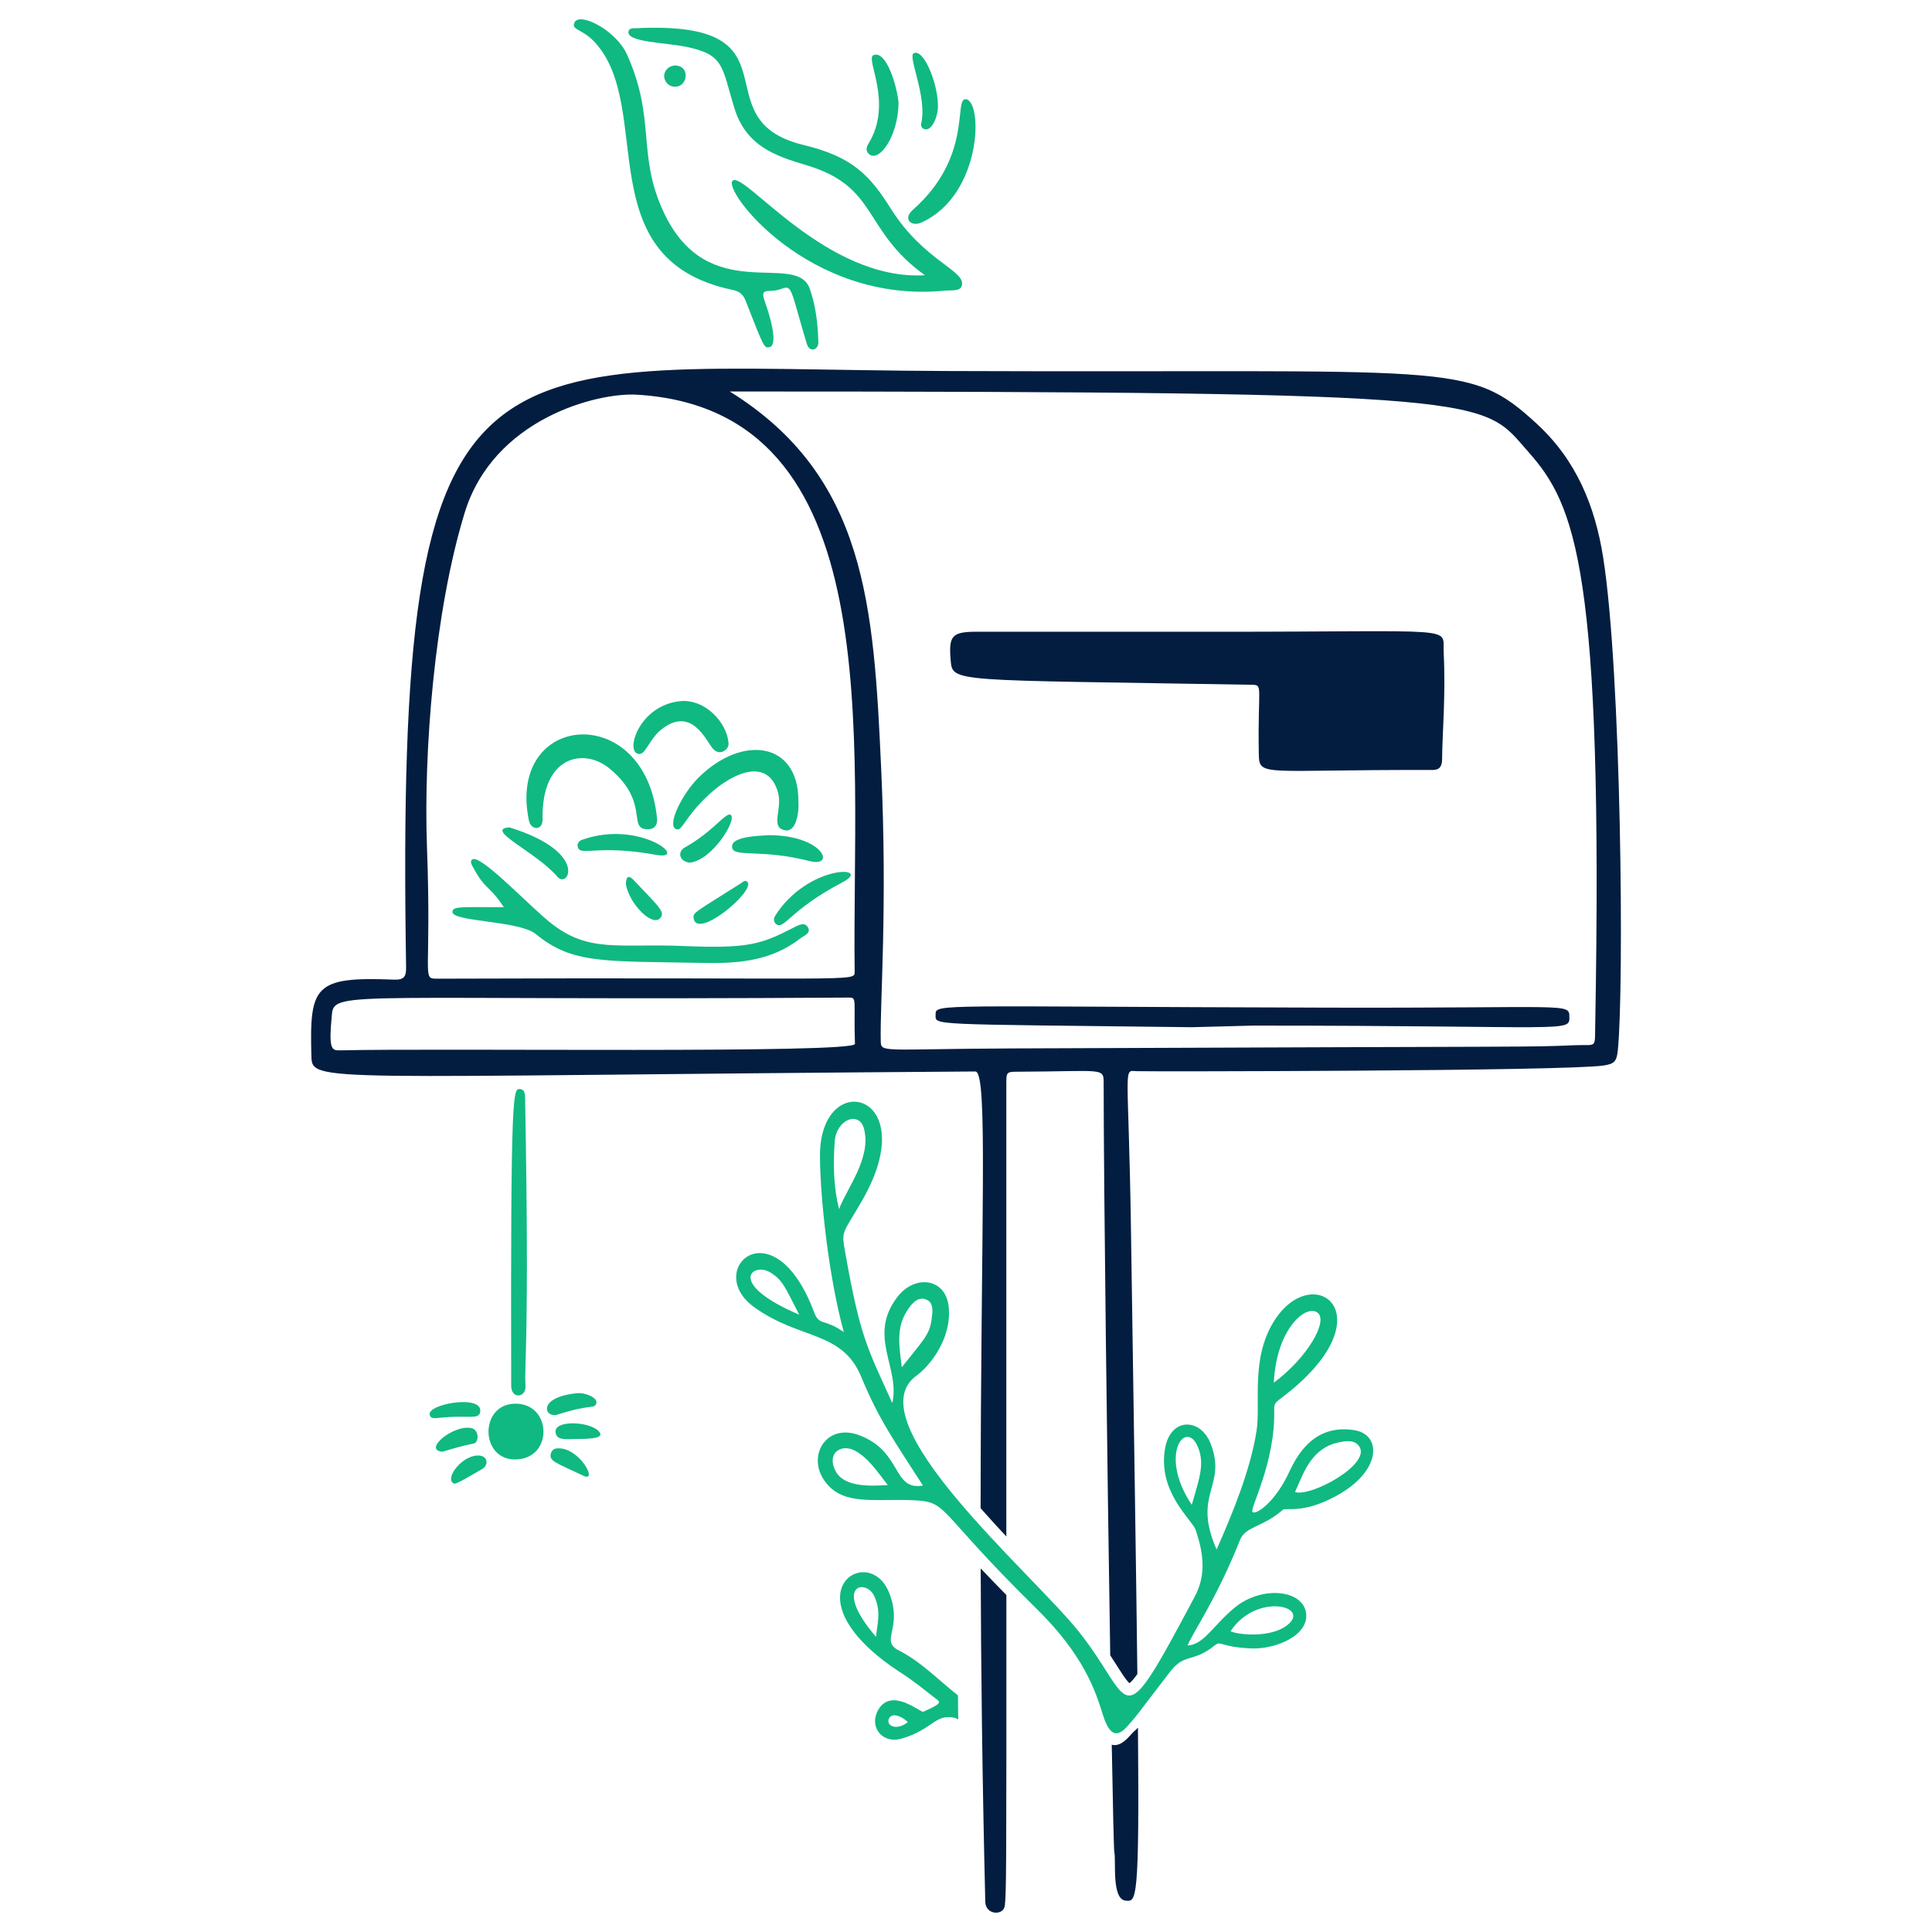 <svg xmlns="http://www.w3.org/2000/svg" fill="none" viewBox="0 0 400 400" height="400" width="400" id="No-Messages--Streamline-Brooklyn.svg"><desc>No Messages Streamline Illustration: https://streamlinehq.com</desc><g id="No-Messages--Streamline-Brooklyn.svg"><g id="mail box"><path id="vector" fill="#031d40" d="M203.043 324.73C203.104 344.883 203.358 367.909 203.993 393.734C204.06 396.516 207.654 396.607 207.994 394.713C208.364 392.651 208.371 387.244 208.358 330.228C206.729 328.568 204.964 326.756 203.045 324.728L203.043 324.73Z" stroke-width="1"></path><path id="vector_2" fill="#031d40" d="M331.914 115.374C330.231 104.795 326.391 95.291 318.169 87.733C303.874 74.59 301.417 77.234 195.921 76.815C98.583 76.429 81.877 63.449 84.077 200.231C84.106 202.09 83.739 202.91 81.605 202.824C65.099 202.162 64.082 204.089 64.466 218.542C64.622 224.355 64.38 222.79 201.933 221.838C204.619 221.819 203.062 252.753 203.024 312.259C204.756 314.224 206.553 316.189 208.35 318.116V224.463C208.35 221.903 208.333 221.894 210.996 221.884C228.921 221.819 228.498 220.892 228.502 224.563C228.515 246.309 229.236 303.245 229.862 342.714C231.699 345.539 232.985 347.731 233.836 348.489C234.259 348.189 234.818 347.527 235.48 346.585C235.238 326.082 234.782 296.652 234.152 254.43C233.643 220.415 232.437 221.596 235.28 221.775C236.768 221.867 323.821 221.796 331.965 220.608C334.222 220.278 334.716 219.776 334.953 217.454C336.271 204.579 335.693 139.146 331.91 115.374H331.914ZM70.374 217.466C68.596 217.51 68.01 217.185 68.733 209.852C69.214 204.982 73.945 207.214 175.707 206.538C177.523 206.527 176.716 206.897 177.006 216.123C177.071 218.17 90.991 216.958 70.374 217.466ZM176.951 201.243C176.976 203.347 176.964 202.303 90.397 202.628C87.25 202.639 89.384 202.111 88.4 175.393C87.677 155.72 89.93 126.652 96.201 106.173C102.168 86.689 123.647 81.229 131.845 81.716C184.328 84.846 176.356 152.914 176.949 201.241L176.951 201.243ZM330.273 212.227C330.182 217.241 330.662 216.218 326.055 216.403C315.071 216.842 322.99 216.592 209.625 217.065C182.245 217.18 182.403 218.061 182.348 215.453C182.174 207.359 183.758 188.234 182.443 159.28C180.9 125.351 179.355 98.628 151.09 81.054C311.736 81.054 306.614 82.5 316.433 93.563C326.153 104.515 331.973 117.76 330.275 212.225L330.273 212.227Z" stroke-width="1"></path><path id="vector_3" fill="#031d40" d="M233.916 359.386C232.533 360.958 231.295 361.549 230.177 361.227C230.415 374.415 230.61 383.08 230.711 383.503C231.106 385.153 230.079 393.29 233.088 393.515C235.232 393.675 235.93 394.249 235.602 357.709C235.018 358.249 234.547 358.67 233.916 359.386Z" stroke-width="1"></path><path id="vector_4" fill="#031d40" d="M252.047 130.8C302.995 130.8 298.609 129.581 298.895 135.084C299.349 143.782 298.605 152.059 298.569 157.235C298.559 158.654 298.048 159.425 296.59 159.419C260.681 159.305 260.71 161.035 260.62 155.871C260.378 141.853 261.629 141.815 259.065 141.773C196.702 140.71 197.226 141.388 196.822 136.639C196.402 131.698 197.07 130.817 201.982 130.798H252.045L252.047 130.8Z" stroke-width="1"></path><path id="vector_5" fill="#031d40" d="M246.728 212.674C191.463 212.004 193.728 212.349 193.707 210.045C193.686 207.706 193.678 208.414 275.136 208.622C324.964 208.748 324.867 207.588 324.922 210.529C324.983 213.824 324.93 212.342 259.447 212.34C258.848 212.34 246.728 212.674 246.728 212.674Z" stroke-width="1"></path></g><g id="spider"><path id="vector_6" fill="#10b981" d="M108.797 286.974C108.923 289.41 105.846 289.731 105.837 286.909C105.692 225.423 106.247 225.438 107.611 225.476C108.74 225.507 108.706 226.732 108.725 227.592C109.633 277.847 108.525 281.674 108.797 286.974Z" stroke-width="1"></path><path id="vector_7" fill="#10b981" d="M106.512 302.163C99.308 302.076 99.276 290.473 106.874 290.616C114.393 290.759 114.534 302.259 106.51 302.163Z" stroke-width="1"></path><path id="vector_8" fill="#10b981" d="M119.45 288.449C121.278 288.267 123.792 289.458 123.472 290.488C123.056 291.827 122.659 290.547 115.453 292.869C112.762 293.737 111.024 289.296 119.45 288.449Z" stroke-width="1"></path><path id="vector_9" fill="#10b981" d="M94.608 293.319C90.392 293.374 89.285 294.149 88.97 292.93C88.392 290.694 99.617 288.714 99.438 292.1C99.356 293.678 97.958 293.275 94.608 293.319Z" stroke-width="1"></path><path id="vector_10" fill="#10b981" d="M91.624 300.557C87.442 300.267 93.782 294.939 97.536 295.662C99.242 295.99 99.217 298.647 98.053 298.874C95.8 299.313 93.612 299.964 91.624 300.557Z" stroke-width="1"></path><path id="vector_11" fill="#10b981" d="M119.326 297.932C117.123 297.959 115.303 298.262 115.026 296.616C114.576 293.941 121.919 294.256 123.905 296.257C125.53 297.894 121.856 297.901 119.326 297.932Z" stroke-width="1"></path><path id="vector_12" fill="#10b981" d="M115.64 299.868C120 299.76 123.891 306.992 120.816 305.548C114.841 302.743 113.582 302.467 114.078 300.847C114.315 300.074 114.978 299.826 115.64 299.868Z" stroke-width="1"></path><path id="vector_13" fill="#10b981" d="M98.934 301.347C101.113 301.33 101.186 303.361 99.831 304.147C93.999 307.537 94.15 307.375 93.675 306.929C92.366 305.702 95.731 301.372 98.934 301.347Z" stroke-width="1"></path></g><g id="nest"><path id="vector_14" fill="#10b981" d="M104.312 187.824C101.062 182.896 100.583 184.607 97.67 179.048C97.288 178.312 97.582 177.478 98.805 178.027C102.059 179.485 110.146 188.051 114.114 191.164C122.016 197.366 128.153 195.298 141.502 195.861C154.852 196.424 157.57 195.489 163.898 192.257C165.196 191.593 166.544 190.752 167.267 191.996C167.99 193.24 166.462 193.68 165.642 194.323C159.913 198.81 153.194 199.491 146.29 199.367C124.639 198.978 118.59 199.623 110.886 193.36C107.466 190.582 93.53 190.863 93.679 188.787C93.763 187.608 95.235 187.824 104.312 187.824Z" stroke-width="1"></path><path id="vector_15" fill="#10b981" d="M136.036 169.494C136.16 170.78 135.523 171.661 134.206 171.686C129.7 171.774 134.75 166.234 126.238 159.143C120.95 154.738 112.092 156.428 112.336 169.553C112.384 172.131 109.915 171.852 109.515 169.929C104.803 147.326 133.691 145.045 136.036 169.494Z" stroke-width="1"></path><path id="vector_16" fill="#10b981" d="M165.297 165.745C165.484 168.344 164.806 172.501 162.378 171.875C159.448 171.121 162.031 167.613 161.088 164.128C158.732 155.449 148.97 161.047 143.291 168.258C141.21 170.9 140.868 172.121 139.897 171.627C138.077 170.698 141.311 164.307 144.556 161.064C153.669 151.956 165.297 153.624 165.297 165.745Z" stroke-width="1"></path><path id="vector_17" fill="#10b981" d="M150.827 153.86C151.038 155.104 148.976 156.762 147.507 154.898C146.019 153.013 143.165 146.447 137.263 150.768C134.117 153.072 133.634 156.945 131.814 155.949C129.685 154.784 132.676 146.008 140.801 145.171C145.985 144.638 150.548 149.64 150.83 153.858L150.828 153.86Z" stroke-width="1"></path><path id="vector_18" fill="#10b981" d="M159.095 172.913C170.434 172.875 173.216 179.706 167.536 178.258C157.832 175.782 152.164 177.472 151.624 175.633C150.884 173.115 157.267 173.069 159.097 172.913Z" stroke-width="1"></path><path id="vector_19" fill="#10b981" d="M119.612 175.315C119.454 174.613 119.927 174.078 120.48 173.88C132.52 169.563 143.039 178.296 135.767 176.976C123.514 174.75 120.087 177.411 119.612 175.315Z" stroke-width="1"></path><path id="vector_20" fill="#10b981" d="M160.667 191.303C160.113 190.849 160.159 190.136 160.47 189.64C167.283 178.817 180.971 179.239 174.423 182.671C163.393 188.455 162.332 192.66 160.667 191.303Z" stroke-width="1"></path><path id="vector_21" fill="#10b981" d="M105.453 171.297C122.035 176.406 117.619 184.117 115.421 181.536C111.075 176.434 100.121 171.692 105.453 171.297Z" stroke-width="1"></path><path id="vector_22" fill="#10b981" d="M142.795 178.607C140.496 178.321 140.302 176.272 141.761 175.469C147.574 172.266 150.348 168.01 151.294 168.718C152.626 169.719 147.442 178.144 142.795 178.607Z" stroke-width="1"></path><path id="vector_23" fill="#10b981" d="M143.594 189.958C143.52 188.974 143.65 189.003 153.345 182.913C153.738 182.665 154.274 182.058 154.76 182.614C156.42 184.514 143.961 194.892 143.594 189.958Z" stroke-width="1"></path><path id="vector_24" fill="#10b981" d="M129.58 183.054C129.634 181.259 130.294 181.263 131.148 182.165C136.61 187.927 137.831 188.875 136.625 190.143C134.985 191.855 130.275 187.144 129.58 183.054Z" stroke-width="1"></path></g><g id="plant"><path id="vector_25" fill="#10b981" d="M184.731 290.488C186.455 283.22 179.561 276.71 185.761 268.566C189.407 263.778 195.782 264.612 196.41 270.51C197.125 277.239 192.381 282.905 189.763 284.801C176.758 294.21 213.629 325.625 223.332 337.775C235.049 352.443 231.218 360.879 247.36 330.564C249.857 325.876 249.084 321.386 247.562 316.773C246.879 314.699 239.502 308.831 241.257 299.67C242.449 293.449 248.546 293.556 250.629 298.848C254.155 307.816 246.743 309.117 251.881 320.808C255.212 313.306 258.909 304.285 260.166 296.173C261.025 290.629 258.905 281.415 263.697 273.65C271.614 260.821 286.758 271.645 267.433 287.747C264.287 290.368 263.764 290.141 263.808 291.808C264.104 302.841 258.661 312.396 259.327 313.041C259.994 313.686 263.627 311.263 266.429 305.765C267.681 303.306 270.87 294.569 280.403 296.099C286.132 297.018 286.09 304.561 276.695 309.697C269.667 313.541 266.227 312.036 265.586 312.599C261.484 316.206 257.862 315.981 256.723 318.854C251.871 331.102 246.69 338.412 245.875 340.682C249.294 340.488 251.11 336.577 255.614 332.855C261.187 328.246 269.636 329.106 270.392 333.864C271.149 338.622 264.018 341.499 259.086 341.289C252.392 341.003 252.896 339.557 251.476 340.686C246.85 344.366 245.307 342.161 242.237 346.14C234.391 356.314 235.976 354.49 233.408 357.407C231.003 360.137 229.526 358.878 228.271 354.811C226.813 350.084 224.297 342.59 214.697 333.166C193.165 312.026 196.631 310.914 188.775 310.599C180.936 310.286 174.805 311.706 171.052 307.043C166.785 301.742 170.911 294.567 177.819 297.117C186.883 300.462 184.67 308.688 191.08 307.564C185.185 298.333 182.014 294.042 178.315 285.074C174.343 275.442 165.541 277.451 156.115 270.613C145.536 262.935 160.171 249.338 168.557 271.691C169.654 274.606 170.509 272.849 174.706 275.795C171.531 264.335 169.751 247.423 169.768 239.189C169.807 220.862 191.351 226.127 178.538 248.474C174.353 255.771 174.158 254.579 175.02 259.461C178.126 277.044 179.643 279.181 184.727 290.467L184.731 290.488ZM173.71 250.355C175.274 246.089 180.503 239.718 178.87 233.653C177.865 229.921 173.128 231.764 172.813 236.381C172.498 240.998 172.527 245.384 173.71 250.355ZM268.129 308.903C271.332 310.01 283.868 303.213 281.441 299.502C280.543 298.13 278.944 298.281 277.435 298.571C271.706 299.666 270.1 304.401 268.129 308.903ZM263.73 286.272C270.634 281.15 275.06 273.515 272.793 271.785C270.378 269.942 264.251 275.15 263.73 286.272ZM186.711 283.075C191.068 277.552 192.465 276.342 192.858 273.286C193.056 271.756 193.451 269.734 191.755 269.053C189.981 268.341 188.724 269.963 187.814 271.352C185.461 274.94 186.19 278.832 186.711 283.075ZM183.809 307.467C181.44 304.424 179.736 301.837 177.029 300.357C174.322 298.878 171.098 300.679 172.924 304.43C174.648 307.978 180.183 307.679 183.809 307.465V307.467ZM254.775 337.729C256.215 338.464 262.997 339.2 266.492 336.485C271.588 332.527 260.092 329.64 254.775 337.729ZM246.747 311.568C248.165 306.437 249.534 303.241 248.016 299.586C245.553 293.657 239.769 301.129 246.747 311.568ZM165.465 272.187C162.639 266.746 162.162 265.098 159.518 263.463C155.857 261.193 150.186 265.661 165.465 272.187Z" stroke-width="1"></path><path id="vector_26" fill="#10b981" d="M198.335 351.013C194.298 347.844 190.723 344.055 186.095 341.707C182.06 339.66 187.009 337.189 184.103 329.81C179.767 318.797 162.082 330.606 186.806 346.516C189.204 348.059 191.419 349.893 193.68 351.638C194.668 352.398 195.319 352.552 191.158 354.403C190.641 354.635 184.725 349.347 181.936 353.842C179.74 357.388 182.577 361.101 186.591 359.977C192.327 358.369 193.417 355.442 196.456 355.507C197.2 355.521 197.795 355.637 198.392 355.988L198.335 351.013ZM181.371 338.897C172.243 328.288 179.254 326.664 181.003 330.459C182.504 333.717 181.61 336.132 181.371 338.897ZM184.269 355.492C185.108 354.527 187.27 355.732 187.941 356.574C185.183 358.657 183.056 356.888 184.269 355.492Z" stroke-width="1"></path></g><g id="bird"><path id="vector_27" fill="#10b981" d="M191.484 56.978C178.449 47.611 182.005 38.664 166.895 34.183C160.55 32.302 154.459 30.253 152.036 22.351C149.373 13.669 150.01 11.303 141.952 9.672C137.661 8.804 129.716 8.732 130.12 6.538C130.267 5.744 131.099 5.872 131.719 5.84C166.657 4.155 144.548 24.722 166.338 30.009C176.388 32.452 179.958 36.077 184.485 43.271C191.368 54.212 200.168 56.022 199.109 59.227C198.732 60.361 196.889 60.046 195.641 60.172C167.378 62.993 149.464 39.261 151.691 37.401C154.108 35.383 171.031 58.199 191.486 56.98V56.978Z" stroke-width="1"></path><path id="vector_28" fill="#10b981" d="M169.431 70.662C169.614 72.345 167.655 73.226 167.033 71.162C163.662 59.975 164.087 58.939 161.84 59.79C158.988 60.87 157.143 59.092 158.459 62.745C159.156 64.68 161.311 71.437 159.297 71.881C158.206 72.12 158.12 71.87 154.419 62.377C153.892 61.026 153.253 60.351 151.567 59.996C121.623 53.672 135.639 22.38 123.178 8.783C120.553 5.918 118.216 6.273 118.941 4.661C119.952 2.417 127.531 6.196 129.83 11.322C135.866 24.785 131.822 31.901 137.366 43.845C146.597 63.735 164.833 51.818 167.653 59.777C168.904 63.308 169.295 66.954 169.431 70.662Z" stroke-width="1"></path><path id="vector_29" fill="#10b981" d="M190.673 46.108C188.701 46.98 186.829 45.351 188.998 43.441C201.45 32.462 197.415 20.394 199.92 20.541C203.566 20.754 203.379 40.482 190.673 46.11V46.108Z" stroke-width="1"></path><path id="vector_30" fill="#10b981" d="M186.039 21.296C185.952 28.242 182.008 33.675 179.946 31.928C179.275 31.359 179.292 30.581 179.748 29.845C185.059 21.304 179.046 12.124 180.843 11.414C183.54 10.353 185.74 17.914 186.039 21.296Z" stroke-width="1"></path><path id="vector_31" fill="#10b981" d="M194.174 21.592C194.357 23.692 193.054 27.214 191.425 26.748C190.826 26.577 190.612 26.075 190.732 25.55C192.016 19.936 187.812 11.595 189.21 11.002C191.299 10.115 194.109 17.223 194.174 21.59Z" stroke-width="1"></path><path id="vector_32" fill="#10b981" d="M137.493 15.697C137.81 12.761 142.064 12.944 141.956 15.685C141.835 18.759 137.652 18.673 137.493 15.697Z" stroke-width="1"></path></g></g></svg>